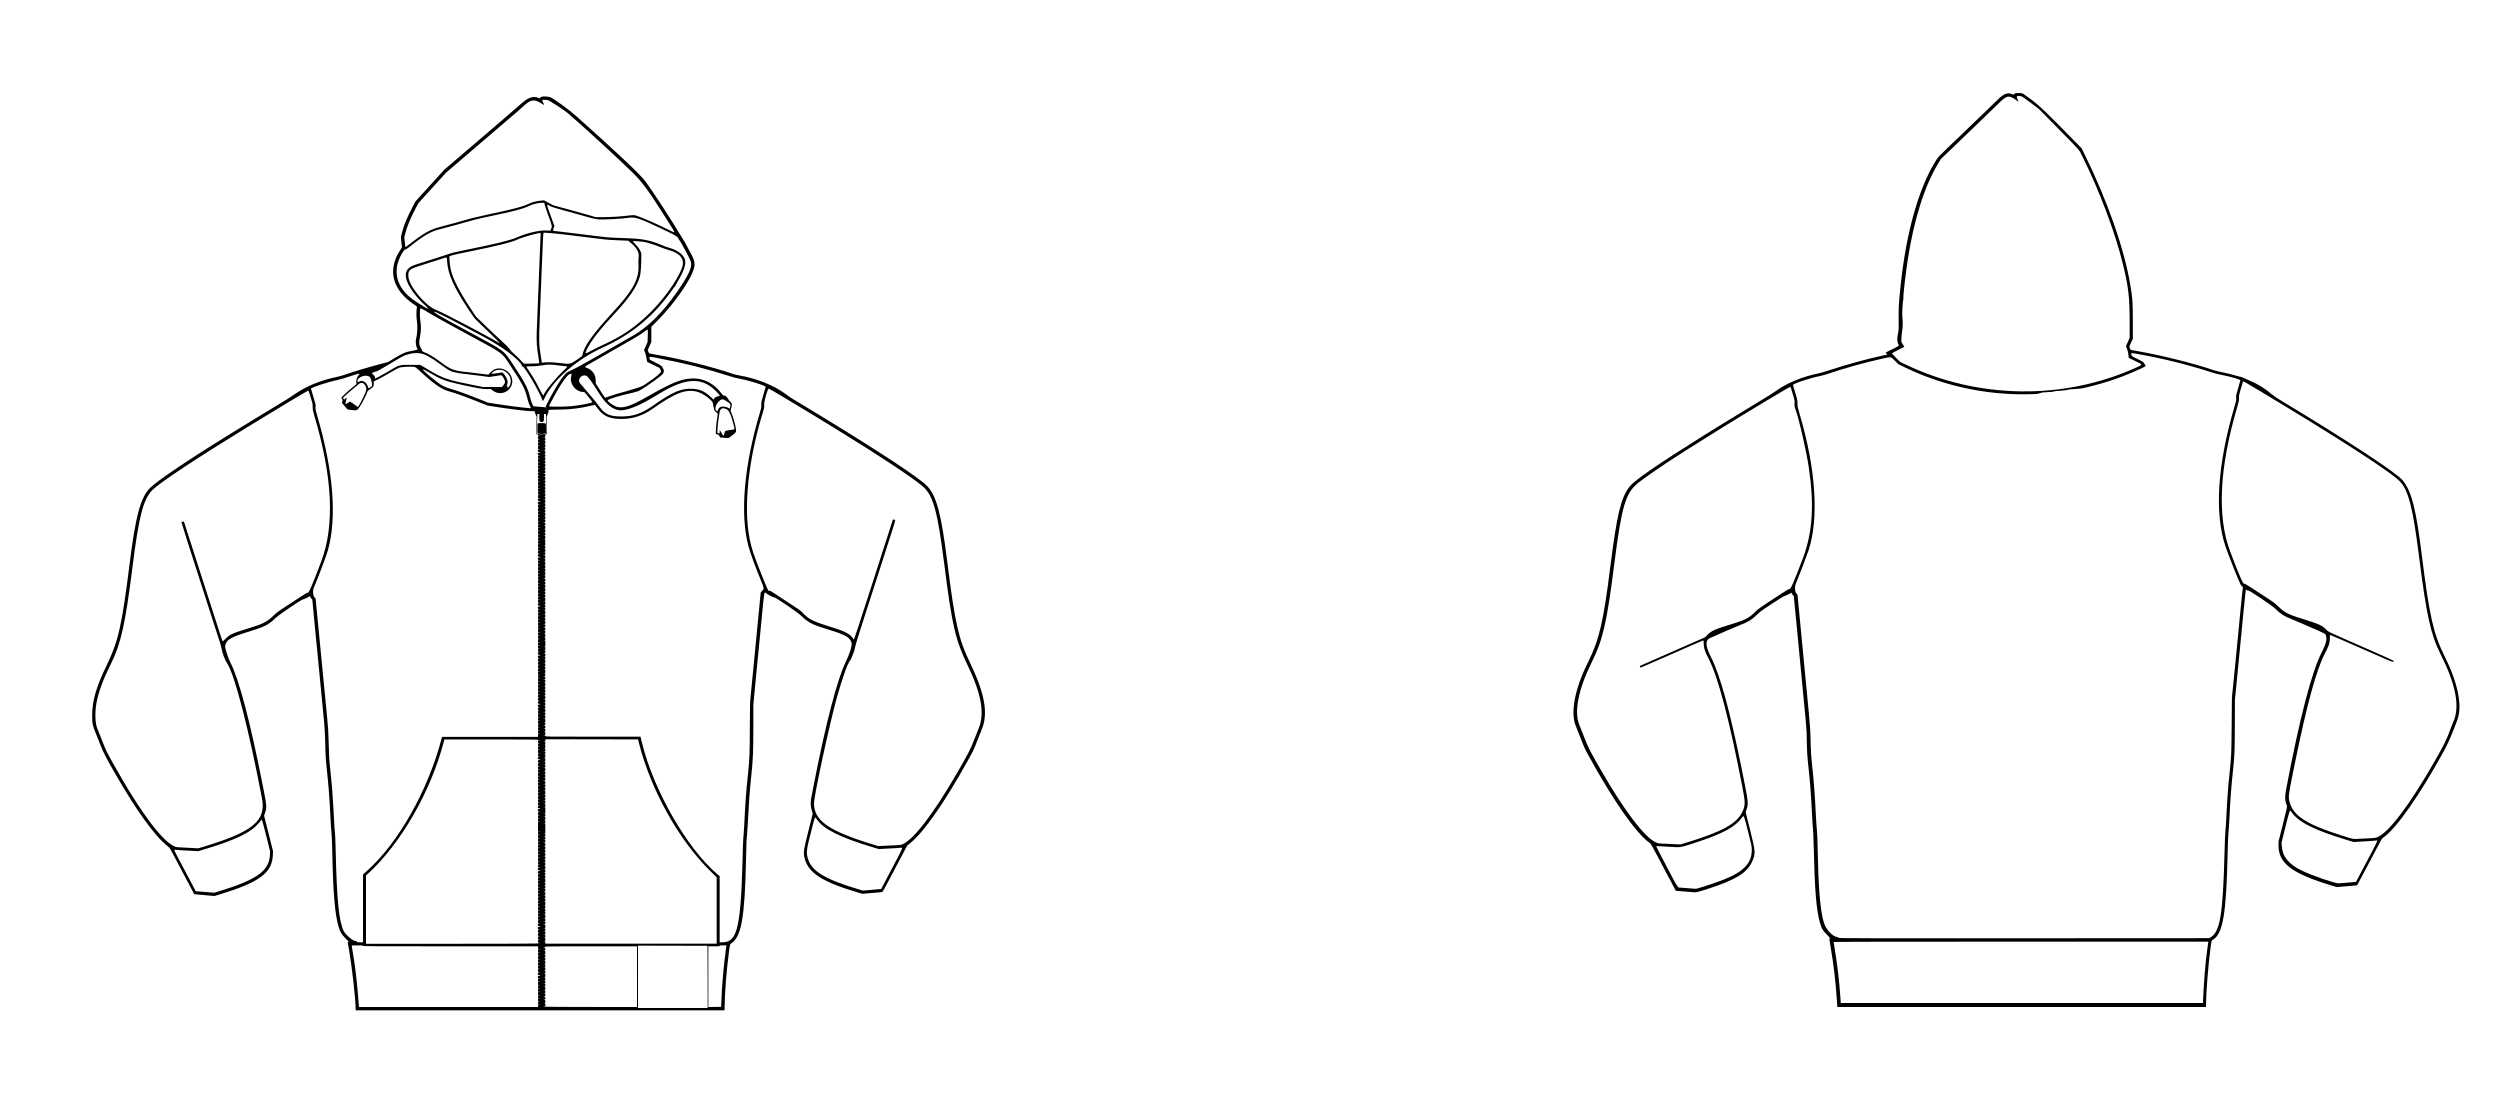 <?xml version="1.0" encoding="UTF-8" standalone="no"?>
<!-- Created with Inkscape (http://www.inkscape.org/) -->

<svg
   xmlns:dc="http://purl.org/dc/elements/1.1/"
   xmlns:cc="http://creativecommons.org/ns#"
   xmlns:rdf="http://www.w3.org/1999/02/22-rdf-syntax-ns#"
   xmlns:svg="http://www.w3.org/2000/svg"
   xmlns="http://www.w3.org/2000/svg"
   version="1.0"
   width="7500pt"
   height="3306pt"
   viewBox="0 0 7500 3306"
   id="svg3131">
  <defs
     id="defs3225" />
  <g
     transform="matrix(0.1,0,0,-0.1,0,3306)"
     id="g3135"
     style="fill:#000000;stroke:none">
    <path
       d="m 60460,30263 c -8,-3 -25,-15 -38,-26 -22,-20 -23,-20 -60,-3 -134,65 -257,13 -467,-198 -96,-97 -419,-409 -976,-942 -809,-775 -775,-740 -851,-864 -503,-814 -872,-2112 -1042,-3665 -49,-450 -69,-722 -67,-915 6,-458 5,-490 -18,-590 -31,-137 -29,-259 5,-317 34,-59 44,-50 -176,-159 -230,-113 -210,-98 -176,-133 l 27,-28 -128,-27 c -474,-101 -1103,-274 -1618,-444 -115,-39 -257,-80 -315,-92 -504,-103 -983,-303 -1302,-543 -41,-31 -245,-159 -454,-285 -582,-351 -1358,-827 -1689,-1034 -1401,-879 -2075,-1344 -2225,-1533 -262,-333 -383,-835 -580,-2405 -207,-1654 -333,-2195 -668,-2865 -399,-800 -536,-1514 -367,-1917 15,-35 75,-187 134,-338 136,-347 126,-326 266,-581 719,-1311 1404,-2291 1802,-2577 57,-41 24,18 499,-882 114,-217 229,-433 254,-480 l 45,-85 95,-7 c 52,-3 188,-14 302,-24 240,-21 193,-28 568,92 826,267 1165,473 1318,804 114,245 111,305 -56,969 l -132,524 26,81 c 61,186 58,211 -122,1106 -370,1840 -665,2921 -951,3480 -153,299 -168,485 -43,548 84,42 825,364 925,402 234,87 356,162 507,311 82,81 141,127 267,209 89,58 248,162 354,231 105,70 194,122 198,118 3,-5 52,16 109,46 120,63 110,60 110,38 0,-9 14,-32 32,-50 l 31,-32 79,-808 c 324,-3354 306,-3146 312,-3513 7,-364 13,-475 51,-825 51,-469 75,-788 105,-1395 11,-223 25,-425 30,-450 5,-25 14,-238 20,-475 32,-1381 79,-1953 191,-2345 50,-173 77,-219 204,-347 78,-78 107,-113 94,-113 -25,0 -26,14 25,-291 86,-506 143,-996 176,-1484 6,-88 13,-188 16,-222 l 6,-63 5529,0 5529,0 0,38 c 0,363 67,1221 135,1732 31,234 28,221 76,250 300,184 399,778 439,2630 7,303 16,526 25,595 8,61 21,263 30,450 25,539 50,880 105,1400 47,438 53,589 55,1380 l 3,740 107,1090 c 58,600 130,1341 160,1649 30,307 56,561 59,563 3,3 21,-4 40,-15 21,-13 36,-16 38,-10 9,25 725,-458 816,-550 148,-150 249,-215 480,-306 78,-31 269,-112 424,-180 652,-286 589,-252 608,-322 33,-117 0,-243 -130,-498 -300,-585 -662,-1976 -1061,-4081 -48,-251 -45,-350 16,-507 14,-36 11,-53 -117,-560 l -132,-523 0,-120 c 0,-540 407,-844 1609,-1206 l 140,-42 135,13 c 74,6 210,18 303,25 92,6 169,14 171,16 5,5 126,235 406,764 128,242 256,485 285,540 46,86 62,106 112,142 397,288 1093,1289 1823,2624 105,191 264,568 386,910 148,416 8,1102 -387,1890 -336,673 -455,1197 -684,3029 -175,1400 -305,1911 -569,2244 -182,228 -1633,1181 -3662,2404 -114,69 -230,148 -270,183 -193,171 -410,305 -684,420 -80,34 -163,71 -185,82 -22,12 -51,22 -65,23 -14,0 -97,22 -185,48 -88,26 -248,65 -355,86 -107,22 -229,51 -270,65 -614,211 -1606,457 -2359,585 -148,25 -136,19 -155,78 l -16,48 52,114 53,115 0,535 c -1,589 -7,672 -76,1085 -182,1088 -688,2531 -1376,3927 l -82,168 -263,267 c -823,841 -995,1005 -1250,1197 -159,119 -250,181 -275,187 -41,9 -179,11 -203,2 z m 181,-92 c 23,-5 123,-74 282,-196 l 247,-187 548,-557 c 720,-731 644,-645 746,-849 516,-1032 996,-2307 1226,-3256 163,-671 200,-987 200,-1705 l 0,-494 -56,-126 -55,-125 31,-79 c 19,-51 35,-114 42,-177 l 11,-98 189,-90 c 236,-114 234,-108 54,-190 -2183,-995 -4762,-963 -6951,88 l -150,72 -122,121 c -68,67 -123,127 -123,134 0,7 83,55 185,105 l 185,93 -46,75 -45,75 4,115 c 2,63 12,156 21,205 21,108 24,311 7,411 -13,75 8,480 28,550 5,17 7,42 4,56 -10,50 63,689 122,1078 189,1242 503,2243 921,2938 l 80,132 805,772 c 442,424 851,819 909,878 264,267 331,280 562,103 l 58,-44 -30,67 c -51,114 -27,137 111,105 z m 3492,-7731 c 728,-128 1515,-323 2192,-544 94,-30 231,-67 305,-80 274,-51 580,-139 580,-167 0,-11 -30,-117 -66,-236 -63,-208 -66,-220 -59,-289 6,-67 3,-82 -54,-275 -505,-1715 -601,-3172 -272,-4167 79,-237 389,-1020 458,-1157 9,-16 29,-41 46,-55 29,-25 29,-26 18,-80 -6,-30 -34,-291 -61,-580 -28,-289 -64,-662 -80,-830 -16,-168 -39,-402 -50,-520 -12,-118 -46,-467 -77,-775 l -56,-560 -7,-835 c -8,-848 -11,-937 -55,-1345 -52,-489 -76,-803 -105,-1390 -11,-220 -24,-425 -30,-455 -5,-30 -16,-318 -25,-640 -46,-1828 -133,-2352 -414,-2518 l -46,-27 -5557,-3 c -4788,-2 -5558,0 -5558,12 0,9 -16,17 -41,21 -151,26 -340,231 -403,437 -112,365 -164,1023 -191,2378 -3,168 -12,357 -20,420 -8,63 -21,261 -30,440 -27,576 -56,962 -110,1465 -31,292 -43,484 -50,860 -7,316 -12,376 -338,3735 l -52,536 -31,38 c -23,27 -33,52 -38,89 -14,118 -9,145 55,297 88,210 311,797 352,925 306,956 211,2425 -261,4030 -73,248 -77,265 -78,365 -1,100 -4,115 -67,320 -37,118 -67,221 -67,227 0,42 474,202 795,269 72,15 174,42 227,60 500,172 1105,342 1652,463 289,64 250,70 380,-58 l 111,-108 175,-86 c 1144,-555 2408,-834 3692,-815 275,4 285,5 373,32 76,24 111,29 227,32 91,2 154,8 190,19 33,11 103,19 188,22 91,3 158,12 205,25 49,14 123,22 245,28 181,9 202,12 530,95 298,74 655,189 940,300 223,87 650,278 650,291 0,18 -54,106 -77,125 -16,13 -99,58 -185,99 -162,77 -168,82 -168,143 0,33 -15,33 193,-3 z m 3718,-1142 c 2352,-1413 3885,-2404 4146,-2680 258,-274 389,-787 573,-2245 225,-1780 350,-2345 651,-2946 450,-897 577,-1549 389,-1997 -27,-63 -62,-151 -78,-195 -143,-384 -199,-501 -485,-1000 -757,-1326 -1392,-2165 -1739,-2297 -39,-15 -94,-21 -252,-28 -110,-5 -258,-12 -327,-16 -142,-8 -108,-15 -469,98 -1044,327 -1456,588 -1569,996 -48,174 -46,187 159,1190 360,1764 641,2790 905,3297 116,222 138,291 139,427 1,76 4,108 13,108 6,0 146,-59 310,-131 164,-72 359,-157 433,-189 74,-33 360,-158 635,-279 523,-230 525,-231 525,-176 0,6 -345,163 -767,348 -1320,579 -1176,510 -1263,599 -100,100 -225,162 -505,248 -635,196 -717,234 -919,430 -97,93 -155,138 -296,230 -96,63 -298,194 -449,292 -188,123 -276,175 -282,167 -26,-43 -156,252 -430,983 -389,1040 -317,2505 213,4298 55,189 60,212 59,293 -2,81 2,103 58,288 34,110 61,202 61,205 0,16 75,-26 561,-318 z m -14127,135 c 3,-10 30,-101 61,-203 55,-178 57,-188 51,-268 -3,-48 -1,-95 5,-110 114,-297 344,-1285 423,-1817 167,-1128 114,-1945 -177,-2722 -262,-696 -380,-966 -406,-924 -5,8 -79,-34 -232,-134 -694,-452 -678,-442 -794,-554 -196,-191 -297,-241 -790,-391 -420,-128 -523,-175 -643,-297 l -72,-73 -643,-281 c -353,-155 -775,-340 -937,-412 -162,-71 -314,-138 -338,-148 -42,-18 -46,-33 -17,-67 3,-3 116,45 465,198 796,351 1414,620 1420,620 4,0 10,-48 12,-107 5,-143 28,-211 149,-448 286,-560 617,-1819 1003,-3809 98,-504 99,-580 11,-771 -169,-367 -595,-602 -1705,-941 l -155,-47 -155,7 c -85,4 -236,11 -336,15 -175,7 -183,8 -250,40 -348,163 -952,960 -1656,2186 -329,572 -369,650 -498,983 -66,169 -130,334 -144,367 -159,389 -19,1079 386,1888 322,645 447,1191 663,2902 222,1753 339,2154 720,2459 183,147 810,579 1187,817 40,26 174,112 298,191 200,128 631,398 1035,648 764,473 2006,1219 2032,1219 12,1 24,-6 27,-16 z M 68742,8703 c 203,-304 685,-547 1686,-849 l 182,-55 178,11 c 97,6 247,15 332,20 85,5 165,12 178,15 49,15 57,32 -474,-970 l -143,-270 -63,-7 c -128,-14 -414,-38 -460,-38 -124,0 -826,244 -1119,389 -387,192 -568,418 -586,737 l -6,101 119,476 c 129,519 127,514 176,440 z M 52439,8125 c 112,-443 114,-452 114,-565 1,-390 -240,-647 -823,-880 -219,-88 -637,-229 -822,-278 -28,-8 -91,-5 -230,9 -106,10 -219,19 -250,19 -101,0 -75,-39 -421,619 -174,330 -317,607 -317,616 0,14 8,16 53,11 28,-4 144,-11 257,-16 113,-6 250,-13 305,-16 113,-6 213,20 680,177 728,245 1081,443 1276,714 56,78 52,85 178,-410 z M 66246,4783 c -8,-38 -52,-386 -71,-558 -23,-215 -53,-587 -65,-820 -5,-115 -13,-261 -16,-322 l -6,-113 -5432,0 -5433,0 -12,183 c -32,469 -92,981 -172,1459 -16,97 -29,181 -29,187 0,8 1550,11 5621,11 l 5621,0 -6,-27 z"
       id="path3173" />
    <path
       d="m 16256,30160 c -16,-5 -39,-19 -52,-31 -23,-22 -23,-22 -61,-3 -136,66 -317,3 -511,-181 -37,-34 -386,-336 -777,-670 -390,-334 -894,-765 -1120,-958 l -410,-351 -429,-473 -430,-473 -88,-167 c -157,-298 -262,-548 -310,-740 l -42,-168 16,-155 16,-155 -53,-80 c -393,-597 -234,-1200 433,-1641 69,-45 73,-50 68,-79 -17,-94 -18,-284 -2,-380 29,-171 19,-416 -24,-565 -17,-60 -1,-218 27,-267 l 24,-42 -23,-12 c -12,-7 -59,-18 -103,-26 -236,-40 -306,-68 -567,-225 l -197,-119 -228,-60 c -369,-97 -808,-229 -1081,-324 -57,-20 -145,-44 -196,-55 -517,-106 -966,-290 -1309,-536 -64,-47 -247,-163 -405,-258 -536,-323 -1045,-633 -1347,-821 -55,-34 -158,-98 -230,-142 -1160,-714 -2131,-1369 -2340,-1578 -290,-290 -437,-834 -620,-2305 -227,-1819 -336,-2300 -685,-3020 -316,-653 -434,-1059 -435,-1495 0,-261 8,-297 123,-580 23,-55 78,-194 122,-308 82,-213 173,-391 423,-827 646,-1130 1213,-1917 1589,-2209 59,-46 74,-65 121,-154 30,-56 127,-239 215,-407 89,-168 230,-435 315,-595 l 153,-290 74,-7 c 41,-4 179,-17 306,-28 l 231,-20 179,55 c 1173,361 1549,641 1570,1175 l 5,115 -134,533 -135,533 24,67 c 64,186 64,197 -68,862 -374,1899 -703,3147 -964,3661 -74,146 -168,437 -160,496 25,185 157,266 711,434 473,145 596,207 795,404 99,98 816,584 831,563 5,-8 165,69 196,94 8,6 13,2 18,-14 4,-13 20,-36 35,-53 l 28,-30 71,-745 c 40,-410 85,-880 102,-1045 55,-571 169,-1751 188,-1955 11,-116 22,-339 26,-515 7,-368 17,-543 50,-845 53,-488 82,-885 110,-1470 9,-179 22,-377 30,-440 7,-63 16,-261 20,-440 24,-1322 80,-1996 196,-2375 49,-158 78,-206 201,-330 91,-91 106,-111 89,-113 -12,-2 -21,-5 -21,-7 0,-2 16,-91 35,-199 93,-527 204,-1507 205,-1818 l 0,-28 5533,0 5533,0 2,123 c 9,454 54,1033 123,1572 38,298 35,288 86,322 295,198 396,778 433,2493 11,525 16,649 30,735 5,33 16,204 25,380 26,548 55,959 96,1340 60,562 69,780 69,1606 l 0,606 65,674 c 105,1081 132,1357 196,2024 68,708 65,694 129,635 39,-37 227,-134 232,-120 9,25 702,-445 808,-548 220,-213 333,-271 832,-423 525,-160 654,-238 687,-415 13,-70 -71,-337 -168,-531 -261,-524 -617,-1890 -976,-3748 -31,-159 -62,-323 -70,-364 -26,-131 -18,-251 26,-392 l 21,-66 -131,-524 c -149,-595 -156,-648 -111,-825 112,-437 544,-710 1619,-1025 l 113,-33 192,17 c 105,10 237,20 294,24 56,3 109,11 116,17 14,10 79,132 547,1020 l 194,368 90,73 c 416,336 1030,1218 1743,2501 147,264 170,314 272,579 51,132 111,283 133,335 200,474 91,1082 -363,2020 -334,690 -445,1187 -670,2990 -184,1477 -328,2010 -619,2301 -251,250 -1376,992 -3096,2042 -228,139 -872,530 -945,573 -30,17 -103,68 -162,112 -371,278 -871,482 -1430,582 -64,11 -143,30 -175,41 -602,209 -1620,464 -2338,584 -190,32 -183,29 -206,86 l -17,46 54,123 54,123 0,228 0,227 131,129 c 517,505 1058,1273 1149,1629 42,163 15,252 -179,597 -39,71 -73,134 -74,140 -1,7 -16,32 -33,57 -17,25 -62,97 -99,160 -295,496 -844,1339 -1074,1650 -151,205 -917,927 -2059,1942 -236,211 -652,515 -793,581 -45,20 -208,32 -253,17 z m 171,-100 c 35,0 492,-297 608,-395 381,-322 1601,-1441 1956,-1795 293,-292 449,-507 991,-1360 309,-487 300,-456 100,-356 -346,173 -797,373 -964,427 -93,29 -117,31 -238,15 -218,-29 -526,-48 -765,-50 l -240,-1 -210,62 c -115,34 -403,114 -639,178 l -429,116 -139,75 -139,75 -107,-12 c -145,-15 -236,-40 -361,-98 -180,-84 -413,-145 -1161,-305 -245,-53 -476,-105 -515,-116 -267,-78 -719,-202 -927,-255 -338,-87 -515,-183 -921,-500 -82,-63 -152,-115 -156,-115 -10,0 -15,34 -31,187 l -11,103 42,161 c 47,183 165,460 305,721 l 79,147 415,457 415,458 1010,865 c 556,475 1055,903 1110,950 55,47 135,118 178,158 243,227 338,242 574,90 79,-51 80,-50 33,42 -35,70 -24,84 59,75 24,-2 59,-4 78,-4 z m -92,-3120 c 1,-19 52,-174 114,-344 120,-328 119,-322 82,-408 l -20,-48 -123,7 c -207,10 -612,-86 -878,-208 -187,-86 -662,-202 -1575,-384 -291,-58 -356,-74 -545,-139 -118,-40 -348,-115 -510,-165 -162,-51 -343,-108 -402,-126 -258,-81 -346,-214 -289,-437 55,-216 295,-550 565,-788 79,-70 102,-100 75,-100 -21,0 -351,205 -453,281 -464,349 -595,800 -371,1274 57,119 133,227 159,223 14,-1 53,23 116,73 432,344 643,466 920,534 194,48 462,121 825,225 132,37 328,87 435,110 669,143 812,175 965,214 232,60 350,100 457,151 116,57 292,96 413,91 39,-1 40,-2 40,-36 z m 170,-61 c 62,-34 150,-61 548,-169 261,-71 546,-150 633,-176 105,-30 193,-49 258,-55 153,-15 732,17 951,51 152,24 323,-34 890,-302 446,-212 516,-249 549,-296 102,-142 361,-622 391,-725 47,-162 -69,-412 -430,-927 -426,-608 -865,-1041 -1315,-1296 -85,-48 -391,-223 -680,-390 -801,-461 -1082,-614 -1250,-683 -113,-46 -335,-374 -602,-888 -66,-127 -86,-173 -74,-173 9,0 16,-5 16,-11 0,-6 -5,-7 -12,-2 -7,4 -93,13 -191,19 -155,9 -179,13 -192,30 -26,34 -73,168 -104,295 -58,242 -150,416 -517,970 -263,398 -238,379 -1149,869 -115,62 -244,131 -285,153 -730,393 -974,537 -910,537 34,0 492,-228 930,-463 113,-60 298,-158 411,-218 557,-292 961,-565 1187,-804 72,-77 92,-103 92,-126 0,-23 4,-29 23,-29 65,0 528,-790 609,-1040 3,-9 22,22 47,73 272,570 969,1176 1762,1536 860,389 1531,946 2071,1718 47,67 88,120 90,117 3,-2 5,2 5,9 0,6 33,66 72,132 209,347 272,566 203,701 -71,138 -234,250 -448,308 -49,13 -107,31 -129,41 -471,201 -641,234 -1300,255 -420,13 -394,11 -1220,115 -374,47 -718,88 -763,92 -95,7 -95,6 -57,104 l 18,46 -111,306 c -140,383 -138,363 -17,296 z m 30,-814 c 171,-12 536,-55 1525,-179 129,-17 295,-29 489,-35 l 294,-11 46,-36 c 206,-164 294,-313 271,-458 -9,-53 -11,-121 -6,-215 23,-448 -150,-767 -795,-1466 -583,-633 -842,-998 -884,-1248 -4,-25 -14,-43 -33,-54 -15,-10 -83,-58 -152,-107 -166,-119 -203,-126 -475,-89 -190,26 -400,34 -501,19 l -60,-8 -27,178 c -62,403 -63,436 -33,1189 14,352 42,1043 61,1535 40,1009 40,1000 63,1000 9,0 107,-7 217,-15 z m -315,-2 c 0,-5 -11,-278 -25,-608 -34,-821 -83,-2060 -93,-2343 -11,-304 1,-474 59,-820 12,-68 18,-126 14,-130 -4,-4 -107,-8 -231,-10 l -224,-3 -111,116 c -62,64 -147,145 -190,181 -47,39 -103,99 -138,148 -43,59 -110,127 -238,241 -98,88 -310,288 -471,444 l -294,285 -143,216 c -350,527 -547,910 -611,1190 -24,105 -51,367 -41,394 10,25 123,54 532,136 914,185 1324,287 1525,380 175,80 680,216 680,183 z m 3076,-258 c 119,-16 314,-77 559,-175 72,-29 170,-63 219,-76 331,-90 471,-271 391,-509 -135,-405 -634,-1080 -1123,-1518 -400,-359 -716,-565 -1229,-803 -145,-67 -321,-154 -390,-193 -172,-97 -185,-92 -117,49 119,248 386,593 814,1050 458,489 677,809 776,1135 26,86 41,311 45,661 1,81 -74,205 -195,324 -80,78 -77,84 41,76 54,-4 147,-13 209,-21 z m -5883,-577 c 21,-388 196,-780 662,-1483 123,-185 168,-245 231,-304 44,-41 156,-150 249,-241 94,-91 218,-211 276,-266 59,-54 119,-115 135,-133 l 29,-35 -30,15 c -16,9 -43,22 -60,31 -16,8 -91,50 -165,93 -74,43 -223,124 -330,180 -107,57 -310,164 -450,239 -356,191 -766,395 -890,445 -320,128 -801,712 -818,993 -12,203 17,226 448,359 157,48 373,117 480,152 252,84 226,89 233,-45 z m -661,-1486 c 270,-163 726,-418 1358,-757 970,-522 944,-504 1155,-821 393,-594 484,-763 540,-999 29,-124 66,-234 95,-282 31,-53 27,-75 -12,-69 -18,3 -130,15 -248,26 -118,12 -392,48 -609,81 l -393,60 -182,74 c -380,154 -724,280 -936,341 -178,52 -248,87 -398,198 -173,128 -432,352 -432,373 0,23 22,14 174,-76 380,-223 486,-263 966,-370 467,-104 684,-141 792,-134 l 96,6 44,-35 c 328,-267 764,97 551,459 -97,166 -328,240 -488,156 -57,-29 -146,-111 -157,-143 -4,-13 -42,-10 -254,19 -137,18 -289,37 -339,42 -445,42 -540,75 -813,277 -246,183 -412,284 -539,328 -31,11 -53,25 -53,33 0,8 -20,49 -45,92 -54,93 -60,173 -25,339 31,149 36,303 14,445 -19,119 -24,323 -11,378 10,39 23,35 149,-41 z m 6681,-759 -6,-187 -53,-118 -53,-118 30,-73 c 19,-46 35,-109 44,-177 7,-57 17,-106 22,-107 12,-4 346,-168 361,-177 17,-11 52,-81 52,-106 0,-46 -142,-166 -405,-343 -156,-105 -163,-108 -315,-156 -250,-79 -347,-108 -491,-145 -75,-19 -206,-60 -292,-90 -86,-31 -162,-56 -170,-56 -13,0 -34,30 -203,298 l -83,132 0,83 c 1,184 -105,329 -283,386 -57,19 -47,34 65,97 56,32 341,195 632,363 292,167 611,350 711,407 163,92 296,179 379,248 64,53 65,48 58,-161 z m -6800,-528 c 141,-30 304,-121 573,-321 125,-93 280,-194 297,-194 6,0 18,-6 26,-14 15,-14 70,-28 236,-61 39,-7 142,-21 230,-29 88,-9 276,-31 419,-51 l 259,-35 136,20 c 76,11 160,24 187,29 57,11 69,1 123,-103 45,-85 42,-121 -15,-190 l -45,-56 -285,0 -284,0 -326,65 c -749,149 -874,193 -1326,461 l -233,139 -265,0 c -382,0 -333,15 -763,-238 -81,-48 -188,-107 -237,-132 l -90,-45 0,27 c 0,34 -27,76 -68,106 -17,13 -28,28 -24,33 8,12 117,54 140,54 17,0 253,135 552,316 264,159 297,174 470,213 103,23 221,26 313,6 z m 7149,-149 c 722,-133 1397,-302 2106,-530 92,-30 212,-62 267,-71 300,-52 815,-211 815,-252 0,-8 -30,-112 -67,-231 -63,-206 -66,-222 -64,-307 2,-80 -3,-105 -39,-225 -473,-1570 -602,-3021 -355,-3985 54,-212 218,-662 401,-1103 65,-155 76,-209 49,-232 -9,-7 -29,-30 -45,-50 l -29,-36 -41,-425 c -22,-233 -63,-651 -90,-929 -27,-278 -74,-764 -105,-1080 -30,-316 -62,-642 -71,-725 -13,-122 -17,-286 -19,-880 -2,-792 -10,-974 -55,-1400 -55,-517 -84,-906 -111,-1500 -6,-137 -15,-279 -20,-315 -13,-92 -26,-430 -39,-955 -22,-942 -76,-1547 -166,-1875 -79,-283 -197,-401 -411,-408 l -103,-4 0,994 0,993 -76,65 c -907,773 -1905,2512 -2252,3927 l -47,193 -1427,0 c -1421,0 -1428,0 -1428,20 0,16 -7,20 -37,22 l -38,1 38,4 c 37,4 37,5 37,49 0,44 0,44 -37,46 l -38,1 38,4 c 37,4 37,5 37,49 0,44 0,44 -37,46 l -38,1 38,4 c 57,6 54,84 -3,94 l -35,6 38,2 c 36,1 37,2 37,41 0,39 -1,40 -37,42 l -38,1 38,4 c 37,4 37,5 37,49 0,44 0,44 -37,46 l -38,1 38,4 c 37,4 37,5 37,49 0,44 0,44 -37,46 l -38,1 38,4 c 37,4 37,5 37,49 0,44 0,44 -37,46 l -38,1 38,4 c 37,4 37,5 37,49 0,44 0,44 -37,46 l -38,1 38,4 c 36,4 37,5 37,44 0,38 -1,39 -37,41 l -38,1 38,4 c 37,4 37,5 37,49 0,44 0,44 -37,46 l -38,1 38,4 c 37,4 37,5 37,49 0,44 0,44 -37,46 l -38,1 38,4 c 37,4 37,5 37,49 0,44 0,44 -37,46 l -38,1 38,4 c 36,4 37,5 37,44 0,38 -1,39 -37,41 l -38,1 38,4 c 37,4 37,5 37,49 0,44 0,44 -37,46 l -38,1 38,4 c 37,4 37,5 37,49 0,44 0,44 -37,46 l -38,1 38,4 c 37,4 37,5 37,49 0,44 0,44 -37,46 l -38,1 38,4 c 37,4 37,5 37,49 0,44 0,44 -37,46 l -38,1 38,4 c 57,6 54,84 -3,94 l -35,6 38,2 c 36,1 37,2 37,41 0,39 -1,40 -37,42 l -38,1 38,4 c 37,4 37,5 37,49 0,44 0,44 -37,46 l -38,1 38,4 c 37,4 37,5 37,49 0,44 0,44 -37,46 l -38,1 38,4 c 37,4 37,5 37,49 0,44 0,44 -37,46 l -38,1 38,4 c 37,4 37,5 37,49 0,44 0,44 -37,46 l -38,1 38,4 c 36,4 37,5 37,44 0,38 -1,39 -37,41 l -38,1 38,4 c 37,4 37,5 37,49 l 0,44 -37,1 -38,2 35,6 c 33,6 35,9 38,49 l 3,42 -38,2 -38,1 38,4 c 37,4 37,5 37,49 0,44 0,44 -37,46 l -38,1 38,4 37,4 0,90 0,89 -37,2 -38,1 38,4 c 37,4 37,5 37,49 0,44 0,44 -37,46 l -38,1 38,4 c 37,4 37,5 37,49 0,44 0,44 -37,46 l -38,1 38,4 c 37,4 37,5 37,49 0,44 0,44 -37,46 l -38,1 38,4 c 57,6 54,84 -3,94 l -35,6 38,2 c 36,1 37,2 37,41 0,39 -1,40 -37,42 l -38,1 38,4 c 37,4 37,5 37,49 0,44 0,44 -37,46 l -38,1 38,4 c 37,4 37,5 37,49 0,44 0,44 -37,46 l -38,1 38,4 c 37,4 37,5 37,49 0,44 0,44 -37,46 l -38,1 38,4 c 37,4 37,5 37,49 0,44 0,44 -37,46 l -38,1 38,4 c 36,4 37,5 37,44 0,38 -1,39 -37,41 l -38,1 38,4 c 37,4 37,5 37,49 0,44 0,44 -37,46 l -38,1 38,4 c 37,4 37,5 37,49 0,44 0,44 -37,46 l -38,1 38,4 c 37,4 37,5 37,49 0,44 0,44 -37,46 l -38,1 38,4 c 36,4 37,5 37,44 0,38 -1,39 -37,41 l -38,1 38,4 c 37,4 37,5 37,49 0,44 0,44 -37,46 l -38,1 38,4 c 37,4 37,5 37,49 0,44 0,44 -37,46 l -38,1 38,4 c 37,4 37,5 37,49 0,44 0,44 -37,46 l -38,1 38,4 c 37,4 37,5 37,49 0,44 0,44 -37,46 l -38,1 38,4 c 57,6 54,84 -3,94 l -35,6 38,2 c 36,1 37,2 37,41 0,39 -1,40 -37,42 l -38,1 38,4 c 37,4 37,5 37,49 0,44 0,44 -37,46 l -38,1 38,4 c 37,4 37,5 37,49 0,44 0,44 -37,46 l -38,1 38,4 c 37,4 37,5 37,49 0,44 0,44 -37,46 l -38,1 38,4 c 37,4 37,5 37,49 0,44 0,44 -37,46 l -38,1 38,4 c 36,4 37,5 37,44 0,38 -1,39 -37,41 l -38,1 38,4 c 37,4 37,5 37,49 l 0,44 -37,1 -38,2 35,6 c 33,6 35,9 38,49 l 3,42 -38,2 -38,1 38,4 c 37,4 37,5 37,49 0,44 0,44 -37,46 l -38,1 38,4 c 37,4 37,5 37,49 0,44 0,44 -37,46 l -38,1 38,4 c 37,4 37,5 37,49 0,28 -4,44 -12,45 -10,0 -10,2 0,6 7,2 12,22 12,44 0,38 -1,39 -37,41 l -38,1 38,4 c 37,4 37,5 37,49 0,44 0,44 -37,46 l -38,1 38,4 c 37,4 37,5 37,49 0,44 0,44 -37,46 l -38,1 38,4 c 37,4 37,5 37,49 0,44 0,44 -37,46 l -38,1 38,4 c 37,4 37,5 37,49 0,44 0,44 -37,46 l -38,1 38,4 c 57,6 54,84 -3,94 l -35,6 38,2 c 36,1 37,2 37,41 0,39 -1,40 -37,42 l -38,1 38,4 c 37,4 37,5 37,49 0,44 0,44 -37,46 l -38,1 38,4 c 37,4 37,5 37,49 0,44 0,44 -37,46 l -38,1 38,4 c 37,4 37,5 37,49 0,44 0,44 -37,46 l -38,1 38,4 c 37,4 37,5 37,49 0,44 0,44 -37,46 l -38,1 38,4 c 36,4 37,5 37,44 0,38 -1,39 -37,41 l -38,1 38,4 c 37,4 37,5 37,49 0,44 0,44 -37,46 l -38,1 38,4 c 37,4 37,5 37,49 0,44 0,44 -37,46 l -38,1 38,4 c 37,4 37,5 37,49 0,44 0,44 -37,46 l -38,1 38,4 c 36,4 37,5 37,44 0,38 -1,39 -37,41 l -38,1 38,4 c 37,4 37,5 37,49 0,44 0,44 -37,46 l -38,1 38,4 c 37,4 37,5 37,49 0,44 0,44 -37,46 l -38,1 38,4 c 37,4 37,5 37,49 0,44 0,44 -37,46 l -38,1 38,4 c 37,4 37,5 37,49 0,44 0,44 -37,46 l -38,1 38,4 c 57,6 54,84 -3,94 l -35,6 38,2 c 36,1 37,2 37,41 0,39 -1,40 -37,42 l -38,1 38,4 c 37,4 37,5 37,49 0,44 0,44 -37,46 l -38,1 38,4 c 37,4 37,5 37,49 0,44 0,44 -37,46 l -38,1 38,4 c 37,4 37,5 37,49 0,44 0,44 -37,46 l -38,1 38,4 c 37,4 37,5 37,49 0,44 0,44 -37,46 l -38,1 38,4 c 36,4 37,5 37,44 0,38 -1,39 -37,41 l -38,1 38,4 c 37,4 37,5 37,49 l 0,44 -37,1 -38,2 35,6 c 33,6 35,9 38,49 l 3,42 -38,2 -38,1 38,4 c 37,4 37,5 37,49 0,44 0,44 -37,46 l -38,1 38,4 c 37,4 37,5 37,49 0,44 0,44 -37,46 l -38,1 38,4 c 37,4 37,5 37,49 0,44 0,44 -37,46 l -38,1 38,4 c 36,4 37,5 37,48 0,38 3,44 27,50 l 26,6 -6,260 -6,261 30,66 c 19,42 29,79 27,98 l -4,31 75,7 c 41,3 169,6 285,6 288,0 602,39 895,110 67,17 128,30 134,30 7,0 40,-40 75,-89 158,-225 322,-312 618,-331 382,-23 719,74 1039,300 680,480 1004,603 1347,512 166,-45 446,-248 463,-337 2,-11 11,-60 20,-109 20,-110 35,-140 85,-168 48,-28 50,-47 20,-207 -18,-97 -44,-427 -34,-443 2,-3 22,-9 45,-13 35,-6 43,-13 61,-50 l 21,-42 81,-7 c 44,-3 101,-8 126,-12 45,-6 47,-5 150,75 121,94 124,98 122,169 -2,86 -85,392 -140,515 l -25,58 22,89 c 28,107 23,139 -27,180 -20,17 -51,56 -68,88 -35,63 -82,102 -124,102 -22,0 -37,12 -71,58 -338,448 -813,568 -1376,346 -729.69,-295.289 -1367.773,-856.458 -1764,-744 -107,33 -279,154 -279,195 0,22 198,91 441,154 260,67 458.1,102.669 524.1,142.669 222,134 641.9,426.331 693.9,504.331 36,55 38,82 10,144 -40,89 -59,103 -239,191 -139,67 -170,86 -170,103 0,12 -3,31 -6,44 -9,31 12,30 298,-22 z m -3001,-212 c 102,-13 198,-24 213,-24 43,0 30,-18 -83,-124 -235,-219 -601,-669 -601,-738 0,-42 -41,16 -115,163 -47,95 -98,192 -112,218 -81,140 -153,258 -219,354 -41,59 -74,112 -74,117 0,6 59,10 148,10 113,1 186,7 317,29 197,32 247,32 526,-5 z m -4358,-40 c 40,-6 57,-18 155,-109 431,-400 660,-562 889,-624 203,-56 494,-161 928,-335 l 240,-95 395,-60 c 429,-65 887,-116 963,-106 42,5 47,4 47,-14 0,-10 13,-49 30,-85 l 29,-67 -6,-259 -6,-259 26,-10 c 15,-6 27,-17 27,-26 0,-10 11,-16 38,-17 l 37,-1 -37,-4 c -38,-4 -38,-5 -38,-49 0,-44 0,-44 38,-46 l 37,-1 -37,-4 c -38,-4 -38,-5 -38,-49 0,-44 0,-44 38,-46 l 37,-1 -37,-4 c -38,-4 -38,-5 -38,-49 0,-44 0,-44 38,-46 l 37,-1 -37,-4 c -38,-4 -38,-5 -38,-49 0,-44 0,-44 38,-46 l 37,-1 -37,-4 c -57,-6 -60,-83 -3,-83 19,0 35,-4 35,-10 0,-5 -16,-10 -35,-10 -57,0 -54,-79 3,-82 l 37,-1 -37,-4 c -38,-4 -38,-5 -38,-49 0,-44 0,-44 38,-46 l 37,-1 -37,-4 c -38,-4 -38,-5 -38,-49 0,-44 0,-44 38,-46 l 37,-1 -37,-4 c -38,-4 -38,-5 -38,-49 0,-44 0,-44 38,-46 l 37,-1 -37,-4 c -38,-4 -38,-5 -38,-49 0,-44 0,-44 38,-46 l 37,-1 -37,-4 c -38,-4 -38,-5 -38,-49 0,-44 0,-44 38,-46 l 37,-1 -37,-4 c -37,-4 -38,-5 -38,-44 0,-38 1,-39 38,-41 l 37,-1 -37,-4 c -38,-4 -38,-5 -38,-49 0,-44 0,-44 38,-46 l 37,-1 -37,-4 c -38,-4 -38,-5 -38,-49 0,-44 0,-44 38,-46 l 37,-1 -37,-4 c -38,-4 -38,-5 -38,-49 0,-44 0,-44 38,-46 l 37,-1 -37,-4 c -38,-4 -38,-5 -38,-49 0,-44 0,-44 38,-46 l 37,-1 -37,-4 c -38,-4 -38,-5 -38,-49 0,-44 0,-44 38,-46 l 37,-1 -37,-4 c -37,-4 -38,-5 -38,-44 0,-38 1,-39 38,-41 l 37,-1 -37,-4 c -38,-4 -38,-5 -38,-49 0,-44 0,-44 38,-46 l 37,-1 -37,-4 c -57,-6 -60,-83 -3,-83 19,0 35,-4 35,-10 0,-5 -16,-10 -35,-10 -57,0 -54,-79 3,-82 l 37,-1 -37,-4 c -38,-4 -38,-5 -38,-49 0,-44 0,-44 38,-46 l 37,-1 -37,-4 c -38,-4 -38,-5 -38,-49 0,-44 0,-44 38,-46 l 37,-1 -37,-4 c -38,-4 -38,-5 -38,-49 0,-44 0,-44 38,-46 l 37,-1 -37,-4 c -38,-4 -38,-5 -38,-49 0,-44 0,-44 38,-46 l 37,-1 -37,-4 c -38,-4 -38,-5 -38,-49 0,-44 0,-44 38,-46 l 37,-1 -37,-4 c -37,-4 -38,-5 -38,-44 0,-38 1,-39 38,-41 l 37,-1 -37,-4 c -38,-4 -38,-5 -38,-49 0,-44 0,-44 38,-46 l 37,-1 -37,-4 c -38,-4 -38,-5 -38,-49 0,-44 0,-44 38,-46 l 37,-1 -37,-4 c -38,-4 -38,-5 -38,-49 0,-44 0,-44 38,-46 l 37,-1 -37,-4 c -38,-4 -38,-5 -38,-49 0,-44 0,-44 38,-46 l 37,-1 -37,-4 c -38,-4 -38,-5 -38,-49 0,-44 0,-44 38,-46 l 37,-1 -37,-4 c -37,-4 -38,-5 -38,-44 0,-38 1,-39 38,-41 l 37,-1 -37,-4 c -38,-4 -38,-5 -38,-49 0,-44 0,-44 38,-46 l 37,-1 -37,-4 c -38,-4 -38,-5 -38,-49 0,-44 0,-44 38,-46 l 37,-1 -37,-4 c -38,-4 -38,-5 -38,-49 0,-44 0,-44 38,-46 l 37,-1 -37,-4 c -57,-6 -60,-83 -3,-83 19,0 35,-4 35,-10 0,-5 -16,-10 -35,-10 -57,0 -54,-79 3,-82 l 37,-1 -37,-4 c -38,-4 -38,-5 -38,-49 0,-44 0,-44 38,-46 l 37,-1 -37,-4 c -38,-4 -38,-5 -38,-49 0,-44 0,-44 38,-46 l 37,-1 -37,-4 c -38,-4 -38,-5 -38,-49 0,-44 0,-44 38,-46 l 37,-1 -37,-4 c -38,-4 -38,-5 -38,-49 0,-44 0,-44 38,-46 l 37,-1 -37,-4 c -38,-4 -38,-5 -38,-49 0,-44 0,-44 38,-46 l 37,-1 -37,-4 c -37,-4 -38,-5 -38,-44 0,-38 1,-39 38,-41 l 37,-1 -37,-4 c -38,-4 -38,-5 -38,-49 0,-44 0,-44 38,-46 l 37,-1 -37,-4 c -38,-4 -38,-5 -38,-49 0,-44 0,-44 38,-46 l 37,-1 -37,-4 c -38,-4 -38,-5 -38,-49 0,-44 0,-44 38,-46 l 37,-1 -37,-4 c -38,-4 -38,-5 -38,-49 0,-44 0,-44 38,-46 l 37,-1 -37,-4 c -38,-4 -38,-5 -38,-49 0,-44 0,-44 38,-46 l 37,-1 -37,-4 c -37,-4 -38,-5 -38,-44 0,-38 1,-39 38,-41 l 37,-1 -37,-4 c -38,-4 -38,-5 -38,-49 0,-44 0,-44 38,-46 l 37,-1 -37,-4 c -57,-6 -60,-83 -3,-83 19,0 35,-4 35,-10 0,-5 -16,-10 -35,-10 -57,0 -54,-79 3,-82 l 37,-1 -37,-4 c -38,-4 -38,-5 -38,-49 0,-44 0,-44 38,-46 l 37,-1 -37,-4 c -38,-4 -38,-5 -38,-49 0,-44 0,-44 38,-46 l 37,-1 -37,-4 c -38,-4 -38,-5 -38,-49 0,-44 0,-44 38,-46 l 37,-1 -37,-4 c -38,-4 -38,-5 -38,-49 0,-44 0,-44 38,-46 l 37,-1 -37,-4 c -38,-4 -38,-5 -38,-49 0,-44 0,-44 38,-46 l 37,-1 -37,-4 c -37,-4 -38,-5 -38,-44 0,-38 1,-39 38,-41 l 37,-1 -37,-4 c -38,-4 -38,-5 -38,-49 0,-44 0,-44 38,-46 l 37,-1 -37,-4 c -38,-4 -38,-5 -38,-49 0,-44 0,-44 38,-46 l 37,-1 -37,-4 c -38,-4 -38,-5 -38,-49 0,-44 0,-44 38,-46 l 37,-1 -37,-4 c -38,-4 -38,-5 -38,-49 0,-44 0,-44 38,-46 l 37,-1 -37,-4 c -37,-4 -38,-5 -38,-44 0,-38 1,-39 38,-41 l 37,-1 -37,-4 c -38,-4 -38,-5 -38,-49 0,-44 0,-44 38,-46 l 37,-1 -37,-4 c -38,-4 -38,-5 -38,-49 0,-44 0,-44 38,-46 l 37,-1 -37,-4 c -57,-6 -60,-83 -3,-83 19,0 35,-4 35,-10 0,-5 -16,-10 -35,-10 -57,0 -54,-79 3,-82 l 37,-1 -37,-4 c -38,-4 -38,-5 -38,-49 0,-44 0,-44 38,-46 l 37,-1 -37,-4 c -38,-4 -38,-5 -38,-49 0,-44 0,-44 38,-46 l 37,-1 -37,-4 c -38,-4 -38,-5 -38,-49 0,-44 0,-44 38,-46 l 37,-1 -37,-4 c -38,-4 -38,-5 -38,-49 0,-44 0,-44 38,-46 l 37,-1 -37,-4 c -38,-4 -38,-5 -38,-49 0,-44 0,-44 38,-46 l 37,-1 -37,-4 c -37,-4 -38,-5 -38,-44 0,-38 1,-39 38,-41 l 37,-1 -37,-4 c -38,-4 -38,-5 -38,-49 0,-44 0,-44 38,-46 l 37,-1 -37,-4 c -38,-4 -38,-5 -38,-49 0,-44 0,-44 38,-46 l 37,-1 -37,-4 c -38,-4 -38,-5 -38,-49 0,-44 0,-44 38,-46 l 37,-1 -37,-4 c -38,-4 -38,-5 -38,-49 0,-44 0,-44 38,-46 l 37,-1 -37,-4 c -38,-4 -38,-5 -38,-49 0,-44 0,-44 38,-46 l 37,-1 -37,-4 c -37,-4 -38,-5 -38,-44 0,-38 1,-39 38,-41 l 37,-1 -37,-4 c -38,-4 -38,-5 -38,-49 0,-44 0,-44 38,-46 l 37,-1 -37,-4 c -57,-6 -60,-83 -3,-83 19,0 35,-4 35,-10 0,-5 -16,-10 -35,-10 -57,0 -54,-79 3,-82 l 37,-1 -37,-4 c -38,-4 -38,-5 -38,-49 0,-44 0,-44 38,-46 l 37,-1 -37,-4 c -38,-4 -38,-5 -38,-49 0,-44 0,-44 38,-46 l 37,-1 -37,-4 c -38,-4 -38,-5 -38,-49 0,-44 0,-44 38,-46 l 37,-1 -37,-4 c -38,-4 -38,-5 -38,-49 0,-44 0,-44 38,-46 l 37,-1 -37,-4 c -38,-4 -38,-5 -38,-49 0,-44 0,-44 38,-46 l 37,-1 -37,-4 c -37,-4 -38,-5 -38,-44 0,-38 1,-39 38,-41 l 37,-1 -37,-4 c -38,-4 -38,-5 -38,-49 0,-44 0,-44 38,-46 l 37,-1 -37,-4 c -38,-4 -38,-5 -38,-49 0,-44 0,-44 38,-46 l 37,-1 -37,-4 c -38,-4 -38,-5 -38,-49 l 0,-44 -1440,0 -1439,0 -11,-42 C 12848,9360 11952,7770 10998,6923 l -108,-96 0,-1018 0,-1019 -90,0 c -71,0 -90,3 -90,14 0,15 -10,20 -70,31 -78,16 -274,188 -325,286 -145,278 -212,946 -245,2431 -6,252 -15,480 -20,508 -10,52 -19,203 -45,715 -21,410 -50,772 -95,1180 -32,291 -40,418 -50,830 -8,313 -17,460 -45,745 -19,195 -93,960 -165,1700 -72,740 -142,1464 -156,1610 l -26,265 -31,32 c -48,51 -62,207 -24,290 105,235 372,941 421,1113 279,979 170,2385 -314,4035 -54,186 -58,205 -53,275 5,72 2,86 -66,308 -39,127 -71,236 -71,241 0,36 532,209 820,266 47,10 199,55 338,101 139,46 262,84 273,84 20,0 26,-24 9,-35 -52,-32 -99,-172 -78,-232 15,-41 0,-58 -117,-145 -88,-65 -335,-293 -335,-310 0,-5 10,-23 21,-40 19,-27 20,-33 9,-73 l -12,-45 53,-58 c 30,-32 65,-75 79,-95 28,-42 29,-42 155,-57 137,-15 150,-14 190,21 58,51 237,375 280,506 15,46 23,55 94,101 93,61 111,90 104,172 l -5,55 129,62 c 70,34 236,126 368,204 132,78 258,146 280,151 99,24 338,35 438,22 z m 2667,-104 c 89,-26 188,-127 220,-225 32,-96 -4,-273 -54,-269 -13,2 -14,-1 -6,-11 8,-9 8,-15 0,-20 -5,-3 -10,-1 -10,5 0,7 -7,10 -15,6 -12,-4 -13,-2 -7,12 11,20 5,45 -8,37 -5,-3 -7,-13 -4,-23 5,-14 4,-14 -4,-3 -8,11 -5,25 9,52 44,88 5,214 -108,347 -28,32 -28,32 -83,22 -76,-14 -274,-39 -278,-36 -1,2 9,18 24,35 65,78 200,107 324,71 z m 2060,-114 c 0,-8 -7,-42 -16,-76 -51,-201 123,-438 336,-457 l 62,-6 119,-141 c 65,-78 119,-148 119,-157 0,-27 -320,-91 -617,-123 -176,-20 -683,-23 -683,-4 0,15 120,244 228,433 165,290 306,486 380,525 44,23 72,25 72,6 z m 437,-47 c 46,-16 191,-214 376,-514 212,-345 438,-525 657,-525 347.873,6.427 858.956,318.457 1175,510 787,477 1273,492 1697,52 116,-120 120,-128 65,-137 -59,-10 -116,-41 -135,-75 l -16,-28 -76,72 c -183,175 -339,245 -565,253 -339,13 -592,-96 -1190,-517 -327,-229 -576,-313 -935,-314 -332,-2 -495,68 -641,271 -99,138 -248,320 -443,542 -169,193 -179,207 -183,250 -10,111 106,198 214,160 z m -6534,-13 c 50,-21 63,-43 92,-154 33,-124 29,-141 -33,-181 -62,-39 -58,-40 -76,22 -42,140 -173,212 -268,145 -27,-18 -27,-18 -38,2 -52,98 190,222 323,166 z m -117,-253 c 82,-100 73,-161 -60,-428 -53,-104 -106,-203 -118,-218 l -23,-29 -50,39 c -28,21 -80,58 -117,82 l -68,43 -66,-41 c -81,-51 -79,-54 -54,60 26,121 26,119 -18,76 l -38,-37 -17,29 -17,29 118,109 c 64,60 151,134 192,165 41,30 89,69 105,86 102,103 168,113 231,35 z m 12532,-355 c 589,-352 1405,-847 1572,-953 19,-13 96,-60 170,-105 1167,-717 2136,-1358 2460,-1630 327,-273 453,-728 665,-2400 224,-1769 332,-2234 690,-2970 412,-848 520,-1452 339,-1890 -24,-58 -87,-217 -140,-355 -105,-275 -190,-439 -509,-990 -736,-1268 -1325,-2030 -1665,-2154 -20,-8 -116,-17 -220,-21 -102,-5 -252,-12 -335,-15 l -150,-7 -185,57 c -1295,396 -1740,708 -1740,1221 0,241 460,2364 695,3209 148,530 327,1030 388,1080 7,6 23,35 36,65 73,168 95,231 108,309 8,47 52,203 98,346 46,143 122,379 168,525 47,146 172,533 277,860 105,327 245,762 310,965 66,204 175,543 243,755 85,263 120,387 113,392 -7,4 -25,8 -40,10 l -29,3 -577,-1795 c -435,-1353 -581,-1796 -594,-1798 -9,-2 -16,1 -16,6 0,19 -67,93 -120,134 -86,65 -240,132 -456,198 -635,196 -749,251 -949,460 -71,75 -64,70 -890,608 -57,38 -101,60 -103,53 -17,-50 -56,29 -226,456 -247,620 -308,804 -365,1088 -191,958 -43,2381 394,3800 43,140 46,155 40,224 -9,97 102,491 138,491 10,0 193,-104 405,-232 z m -14177,70 c 88,-286 89,-289 89,-387 0,-83 6,-113 49,-260 547,-1836 617,-3285 210,-4370 -264,-704 -392,-997 -411,-940 -2,6 -91,-46 -198,-117 -107,-70 -312,-204 -455,-297 -224,-145 -276,-184 -371,-276 -193,-187 -313,-249 -734,-376 -472,-143 -574,-188 -698,-312 -46,-46 -87,-83 -91,-83 -4,0 -30,71 -58,158 -57,174 -194,600 -331,1027 -274,851 -443,1377 -541,1683 -49,152 -122,379 -162,503 l -72,226 -36,-9 c -20,-6 -38,-12 -39,-13 -2,-2 87,-286 198,-632 112,-345 226,-702 255,-793 30,-91 94,-291 143,-445 361,-1123 539,-1675 568,-1765 19,-58 41,-145 49,-193 21,-120 94,-308 158,-403 228,-339 656,-2002 1047,-4060 126,-667 -268,-994 -1733,-1440 l -180,-54 -276,15 c -152,8 -303,16 -337,18 -350,17 -1073,956 -1954,2537 -197,354 -195,350 -322,678 -60,158 -119,303 -129,324 -75,147 -89,499 -33,796 65,341 199,702 437,1177 294,589 427,1186 642,2895 192,1523 324,2034 597,2309 220,221 1280,923 2843,1883 834,512 1807,1096 1827,1097 13,1 24,-23 49,-101 z m 12458,-185 c 165,-96 182,-119 150,-214 -16,-45 -14,-44 -46,-21 -41,28 -89,42 -165,44 -78,3 -129,-33 -149,-104 -11,-42 -12,-42 -39,-28 -71,38 -39,190 62,286 76,73 113,81 187,37 z m 48,-270 c 74,-35 130,-155 202,-433 45,-176 45,-174 -9,-178 -41,-2 -181,-27 -222,-38 -10,-3 -23,-26 -33,-62 -29,-106 -26,-106 -88,-1 l -57,94 0,-54 0,-53 -32,6 c -17,3 -33,8 -36,10 -8,9 20,342 34,404 8,35 17,95 20,135 16,192 77,239 221,170 z m -5617,-245 c 0,-117 10,-138 68,-138 62,0 72,19 72,137 l 0,103 29,0 29,0 6,-152 c 15,-391 14,-428 -7,-440 -31,-16 -169,-22 -225,-9 l -50,13 4,141 c 3,78 7,211 10,295 l 6,152 29,0 29,0 z m -40,-9668 c 0,-5 17,-11 38,-12 l 37,-1 -37,-4 c -38,-4 -38,-5 -38,-49 0,-44 0,-44 38,-46 l 37,-1 -37,-4 c -37,-4 -38,-5 -38,-44 0,-38 1,-39 38,-41 l 37,-1 -37,-4 c -38,-4 -38,-5 -38,-49 0,-44 0,-44 38,-46 l 37,-1 -37,-4 c -38,-4 -38,-5 -38,-49 0,-44 0,-44 38,-46 l 37,-1 -37,-4 c -38,-4 -38,-5 -38,-49 0,-44 0,-44 38,-46 l 37,-1 -37,-4 c -57,-6 -60,-83 -3,-83 19,0 35,-4 35,-10 0,-5 -16,-10 -35,-10 -57,0 -54,-79 3,-82 l 37,-1 -37,-4 c -38,-4 -38,-5 -38,-49 0,-44 0,-44 38,-46 l 37,-1 -37,-4 c -38,-4 -38,-5 -38,-49 0,-44 0,-44 38,-46 l 37,-1 -37,-4 c -38,-4 -38,-5 -38,-49 0,-44 0,-44 38,-46 l 37,-1 -37,-4 c -38,-4 -38,-5 -38,-49 0,-44 0,-44 38,-46 l 37,-1 -37,-4 c -38,-4 -38,-5 -38,-49 0,-44 0,-44 38,-46 l 37,-1 -37,-4 c -37,-4 -38,-5 -38,-44 0,-38 1,-39 38,-41 l 37,-1 -37,-4 c -38,-4 -38,-5 -38,-49 0,-44 0,-44 38,-46 l 37,-1 -37,-4 c -38,-4 -38,-5 -38,-49 0,-44 0,-44 38,-46 l 37,-1 -37,-4 c -38,-4 -38,-5 -38,-49 0,-44 0,-44 38,-46 l 37,-1 -37,-4 c -38,-4 -38,-5 -38,-49 0,-44 0,-44 38,-46 l 37,-1 -37,-4 c -38,-4 -38,-5 -38,-49 0,-44 0,-44 38,-46 l 37,-1 -37,-4 c -37,-4 -38,-5 -38,-44 0,-38 1,-39 38,-41 l 37,-1 -37,-4 c -38,-4 -38,-5 -38,-49 0,-44 0,-44 38,-46 l 37,-1 -37,-4 c -57,-6 -60,-83 -3,-83 19,0 35,-4 35,-10 0,-5 -16,-10 -35,-10 -57,0 -54,-79 3,-82 l 37,-1 -37,-4 c -38,-4 -38,-5 -38,-49 0,-44 0,-44 38,-46 l 37,-1 -37,-4 c -38,-4 -38,-5 -38,-49 0,-44 0,-44 38,-46 l 37,-1 -37,-4 c -38,-4 -38,-5 -38,-49 0,-44 0,-44 38,-46 l 37,-1 -37,-4 -38,-4 0,-140 0,-139 38,-2 37,-1 -37,-4 c -38,-4 -38,-5 -38,-49 0,-44 0,-44 38,-46 l 37,-1 -37,-4 c -38,-4 -38,-5 -38,-49 0,-44 0,-44 38,-46 l 37,-1 -37,-4 c -38,-4 -38,-5 -38,-49 0,-44 0,-44 38,-46 l 37,-1 -37,-4 c -37,-4 -38,-5 -38,-44 0,-38 1,-39 38,-41 l 37,-1 -37,-4 c -38,-4 -38,-5 -38,-49 0,-44 0,-44 38,-46 l 37,-1 -37,-4 c -38,-4 -38,-5 -38,-49 0,-44 0,-44 38,-46 l 37,-1 -37,-4 c -38,-4 -38,-5 -38,-49 0,-44 0,-44 38,-46 l 37,-1 -37,-4 c -38,-4 -38,-5 -38,-49 0,-44 0,-44 38,-46 l 37,-1 -37,-4 c -38,-4 -38,-5 -38,-49 0,-44 0,-44 38,-46 l 37,-1 -37,-4 c -37,-4 -38,-5 -38,-44 0,-38 1,-39 38,-41 l 37,-1 -37,-4 c -38,-4 -38,-5 -38,-49 0,-44 0,-44 38,-46 l 37,-1 -37,-4 c -57,-6 -60,-83 -3,-83 19,0 35,-4 35,-10 0,-5 -16,-10 -35,-10 -57,0 -54,-79 3,-82 l 37,-1 -37,-4 c -38,-4 -38,-5 -38,-49 0,-44 0,-44 38,-46 l 37,-1 -37,-4 c -38,-4 -38,-5 -38,-49 0,-44 0,-44 38,-46 l 37,-1 -37,-4 c -38,-4 -38,-5 -38,-49 0,-44 0,-44 38,-46 l 37,-1 -37,-4 c -38,-4 -38,-5 -38,-49 0,-44 0,-44 38,-46 l 37,-1 -37,-4 c -38,-4 -38,-5 -38,-49 0,-44 0,-44 38,-46 l 37,-1 -37,-4 c -37,-4 -38,-5 -38,-44 0,-38 1,-39 38,-41 l 37,-1 -37,-4 c -38,-4 -38,-5 -38,-49 0,-44 0,-44 38,-46 l 37,-1 -37,-4 c -38,-4 -38,-5 -38,-49 0,-44 0,-44 38,-46 l 37,-1 -37,-4 c -38,-4 -38,-5 -38,-49 0,-44 0,-44 38,-46 l 37,-1 -37,-4 c -38,-4 -38,-5 -38,-49 0,-44 0,-44 38,-46 l 37,-1 -37,-4 c -38,-4 -38,-5 -38,-49 0,-44 0,-44 38,-46 l 37,-1 -37,-4 c -37,-4 -38,-5 -38,-44 0,-38 1,-39 38,-41 l 37,-1 -37,-4 c -38,-4 -38,-5 -38,-49 0,-44 0,-44 38,-46 l 37,-1 -37,-4 c -38,-4 -38,-5 -38,-49 0,-44 0,-44 38,-46 l 37,-1 -37,-4 c -38,-4 -38,-5 -38,-49 0,-44 0,-44 38,-46 l 37,-1 -37,-4 c -57,-6 -60,-83 -3,-83 19,0 35,-4 35,-10 0,-5 -16,-10 -35,-10 -57,0 -54,-79 3,-82 l 37,-1 -37,-4 c -38,-4 -38,-5 -38,-49 0,-44 0,-44 38,-46 l 37,-1 -37,-4 c -38,-4 -38,-5 -38,-49 0,-44 0,-44 38,-46 l 37,-1 -37,-4 c -38,-4 -38,-5 -38,-49 0,-44 0,-44 38,-46 l 37,-1 -37,-4 c -38,-4 -38,-5 -38,-49 0,-44 0,-44 38,-46 l 37,-1 -37,-4 c -21,-2 -38,-8 -38,-14 0,-5 -977,-9 -2580,-9 l -2580,0 0,1024 0,1025 48,43 c 993,899 1915,2506 2292,3996 l 11,42 1404,0 c 930,0 1405,-3 1405,-10 z m 3035,-127 c 351,-1370 1173,-2854 2087,-3766 l 238,-238 0,-995 0,-994 -2570,0 -2570,0 0,35 c 0,33 -2,35 -37,37 l -38,1 38,4 c 37,4 37,5 37,49 0,44 0,44 -37,46 l -38,1 38,4 c 37,4 37,5 37,49 0,44 0,44 -37,46 l -38,1 38,4 c 37,4 37,5 37,49 0,44 0,44 -37,46 l -38,1 38,4 c 36,4 37,5 37,44 0,38 -1,39 -37,41 l -38,1 38,4 c 37,4 37,5 37,49 l 0,44 -37,1 -38,2 35,6 c 33,6 35,9 38,49 l 3,42 -38,2 -38,1 38,4 c 37,4 37,5 37,49 0,44 0,44 -37,46 l -38,1 38,4 c 37,4 37,5 37,49 0,44 0,44 -37,46 l -38,1 38,4 c 37,4 37,5 37,49 0,28 -4,44 -12,45 -10,0 -10,2 0,6 7,2 12,22 12,44 0,38 -1,39 -37,41 l -38,1 38,4 c 37,4 37,5 37,49 0,44 0,44 -37,46 l -38,1 38,4 c 37,4 37,5 37,49 0,44 0,44 -37,46 l -38,1 38,4 c 37,4 37,5 37,49 0,44 0,44 -37,46 l -38,1 38,4 c 37,4 37,5 37,49 0,44 0,44 -37,46 l -38,1 38,4 c 57,6 54,84 -3,94 l -35,6 38,2 c 36,1 37,2 37,41 0,39 -1,40 -37,42 l -38,1 38,4 c 37,4 37,5 37,49 0,44 0,44 -37,46 l -38,1 38,4 c 37,4 37,5 37,49 0,44 0,44 -37,46 l -38,1 38,4 c 37,4 37,5 37,49 0,44 0,44 -37,46 l -38,1 38,4 c 37,4 37,5 37,49 0,44 0,44 -37,46 l -38,1 38,4 c 36,4 37,5 37,44 0,38 -1,39 -37,41 l -38,1 38,4 c 37,4 37,5 37,49 0,44 0,44 -37,46 l -38,1 38,4 c 37,4 37,5 37,49 0,44 0,44 -37,46 l -38,1 38,4 c 37,4 37,5 37,49 0,44 0,44 -37,46 l -38,1 38,4 c 36,4 37,5 37,44 0,38 -1,39 -37,41 l -38,1 38,4 c 37,4 37,5 37,49 0,44 0,44 -37,46 l -38,1 38,4 c 37,4 37,5 37,49 0,44 0,44 -37,46 l -38,1 38,4 c 37,4 37,5 37,49 0,44 0,44 -37,46 l -38,1 38,4 c 37,4 37,5 37,49 0,44 0,44 -37,46 l -38,1 38,4 c 57,6 54,84 -3,94 l -35,6 38,2 c 36,1 37,2 37,41 0,39 -1,40 -37,42 l -38,1 38,4 c 37,4 37,5 37,49 0,44 0,44 -37,46 l -38,1 38,4 c 37,4 37,5 37,49 0,44 0,44 -37,46 l -38,1 37,4 37,4 0,140 1,139 -38,2 -37,1 38,4 c 37,4 37,5 37,49 0,44 0,44 -37,46 l -38,1 38,4 c 37,4 37,5 37,49 0,44 0,44 -37,46 l -38,1 38,4 c 37,4 37,5 37,49 0,44 0,44 -37,46 l -38,1 38,4 37,4 0,90 0,89 -37,2 -38,1 38,4 c 37,4 37,5 37,49 0,44 0,44 -37,46 l -38,1 38,4 c 37,4 37,5 37,49 0,44 0,44 -37,46 l -38,1 38,4 c 36,4 37,5 37,44 0,38 -1,39 -37,41 l -38,1 38,4 c 37,4 37,5 37,49 0,44 0,44 -37,46 l -38,1 38,4 c 37,4 37,5 37,49 0,44 0,44 -37,46 l -38,1 38,4 c 37,4 37,5 37,49 0,44 0,44 -37,46 l -38,1 38,4 c 37,4 37,5 37,49 0,44 0,44 -37,46 l -38,1 38,4 c 57,6 54,84 -3,94 l -35,6 38,2 c 36,1 37,2 37,41 0,39 -1,40 -37,42 l -38,1 38,4 c 37,4 37,5 37,49 0,44 0,44 -37,46 l -38,1 38,4 c 37,4 37,5 37,49 0,44 0,44 -37,46 l -38,1 38,4 c 37,4 37,5 37,49 0,44 0,44 -37,46 l -38,1 38,4 c 37,4 37,5 37,49 0,44 0,44 -37,46 l -38,1 38,4 c 36,4 37,5 37,44 0,38 -1,39 -37,41 l -38,1 38,4 c 37,4 37,5 37,49 l 0,44 -37,1 -38,2 35,6 c 33,6 35,9 38,49 l 3,42 -38,2 -38,1 38,4 c 37,4 37,5 37,49 0,44 0,44 -37,46 l -38,1 38,4 c 37,4 37,5 37,49 0,44 0,44 -37,46 l -38,1 38,4 c 37,4 37,5 37,49 0,28 -4,44 -12,45 -10,0 -10,2 0,6 7,2 12,22 12,44 0,38 -1,39 -37,41 l -38,1 38,4 c 35,4 37,6 37,39 l 0,34 1391,-2 1391,-3 z m 5325,-2256 c 204,-304 704,-552 1724,-857 l 139,-42 191,11 c 105,6 243,14 306,16 63,3 137,8 164,12 69,8 79,31 -275,-641 l -314,-595 -50,-5 c -27,-3 -151,-14 -275,-24 l -225,-20 -115,35 c -1038,309 -1432,551 -1541,949 -38,138 -31,239 35,509 112,457 179,705 190,705 6,0 27,-24 46,-53 z m -16516,-492 119,-476 -5,-107 C 8075,6933 7703,6667 6575,6323 l -150,-45 -180,16 c -99,9 -223,19 -276,22 l -96,7 -148,281 c -157,297 -241,456 -399,753 -105,198 -112,219 -68,209 15,-4 115,-11 222,-16 108,-6 256,-14 330,-18 l 135,-8 195,59 c 949,285 1408,511 1638,803 36,46 71,84 77,84 5,0 64,-214 129,-475 z m 2906,-3310 c 0,-13 298,-15 2625,-15 l 2625,0 0,-40 c 0,-39 1,-40 38,-42 l 37,-1 -37,-4 c -38,-4 -38,-5 -38,-49 0,-44 0,-44 38,-46 l 37,-1 -37,-4 c -38,-4 -38,-5 -38,-49 0,-44 0,-44 38,-46 l 37,-1 -37,-4 c -38,-4 -38,-5 -38,-49 0,-44 0,-44 38,-46 l 37,-1 -37,-4 c -38,-4 -38,-5 -38,-49 0,-44 0,-44 38,-46 l 37,-1 -37,-4 c -38,-4 -38,-5 -38,-49 0,-44 0,-44 38,-46 l 37,-1 -37,-4 c -37,-4 -38,-5 -38,-44 0,-38 1,-39 38,-41 l 37,-1 -37,-4 c -38,-4 -38,-5 -38,-49 0,-44 0,-44 38,-46 l 37,-1 -37,-4 c -57,-6 -60,-83 -3,-83 19,0 35,-4 35,-10 0,-5 -16,-10 -35,-10 -57,0 -54,-79 3,-82 l 37,-1 -37,-4 c -38,-4 -38,-5 -38,-49 0,-44 0,-44 38,-46 l 37,-1 -37,-4 c -38,-4 -38,-5 -38,-49 0,-44 0,-44 38,-46 l 37,-1 -37,-4 c -38,-4 -38,-5 -38,-49 0,-44 0,-44 38,-46 l 37,-1 -37,-4 c -38,-4 -38,-5 -38,-49 0,-44 0,-44 38,-46 l 37,-1 -37,-4 c -38,-4 -38,-5 -38,-49 0,-44 0,-44 38,-46 l 37,-1 -37,-4 c -37,-4 -38,-5 -38,-44 0,-38 1,-39 38,-41 l 37,-1 -37,-4 c -38,-4 -38,-5 -38,-49 0,-44 0,-44 38,-46 l 37,-1 -37,-4 c -38,-4 -38,-5 -38,-49 0,-44 0,-44 38,-46 l 37,-1 -37,-4 c -34,-4 -38,-7 -38,-34 l 0,-29 -2684,0 -2685,0 -5,43 c -2,23 -14,166 -26,317 -35,449 -98,963 -166,1340 -13,74 -24,138 -24,143 0,4 77,7 170,7 144,0 170,-2 170,-15 z m 10896,-32 c -80,-582 -133,-1194 -149,-1723 l -2,-75 -192,-3 -193,-2 0,910 0,910 170,0 c 144,0 170,2 170,15 0,12 18,15 101,15 l 102,0 z m -558,-900 2,-933 -1045,0 -1045,0 0,935 0,935 1043,-2 1042,-3 z m -2118,7 0,-910 -1367,1 c -753,0 -1388,4 -1413,8 l -45,8 38,2 37,1 0,45 0,45 -37,2 -38,1 38,4 c 37,4 37,5 37,49 0,44 0,44 -37,46 l -38,1 38,4 c 57,6 54,84 -3,94 l -35,6 38,2 c 36,1 37,2 37,41 0,39 -1,40 -37,42 l -38,1 38,4 c 37,4 37,5 37,49 0,44 0,44 -37,46 l -38,1 38,4 c 37,4 37,5 37,49 0,44 0,44 -37,46 l -38,1 38,4 c 37,4 37,5 37,49 0,44 0,44 -37,46 l -38,1 38,4 c 37,4 37,5 37,49 0,44 0,44 -37,46 l -38,1 38,4 c 36,4 37,5 37,44 0,38 -1,39 -37,41 l -38,1 38,4 c 37,4 37,5 37,49 0,44 0,44 -37,46 l -38,1 38,4 c 37,4 37,5 37,49 0,44 0,44 -37,46 l -38,1 38,4 c 37,4 37,5 37,49 0,44 0,44 -37,46 l -38,1 38,4 c 36,4 37,5 37,44 0,38 -1,39 -37,41 l -38,1 38,4 c 37,4 37,5 37,49 0,44 0,44 -37,46 l -38,1 38,4 c 37,4 37,5 37,49 0,44 0,44 -37,46 l -38,1 38,4 c 37,4 37,5 37,49 0,44 0,44 -37,46 l -38,1 38,4 c 37,4 37,5 37,49 0,44 0,44 -37,46 l -38,1 38,4 c 57,6 54,84 -3,94 l -35,6 38,2 c 26,1 37,6 37,16 0,13 159,15 1375,15 l 1375,0 z"
       id="path3175" />
    <path
       d="m 16150,20362 -25,-8 -3,-146 c -3,-166 -9,-155 94,-165 35,-3 83,0 113,7 l 51,12 0,143 c 0,104 -3,146 -12,152 -17,10 -187,14 -218,5 z"
       id="path3177" />
  </g>
</svg>
